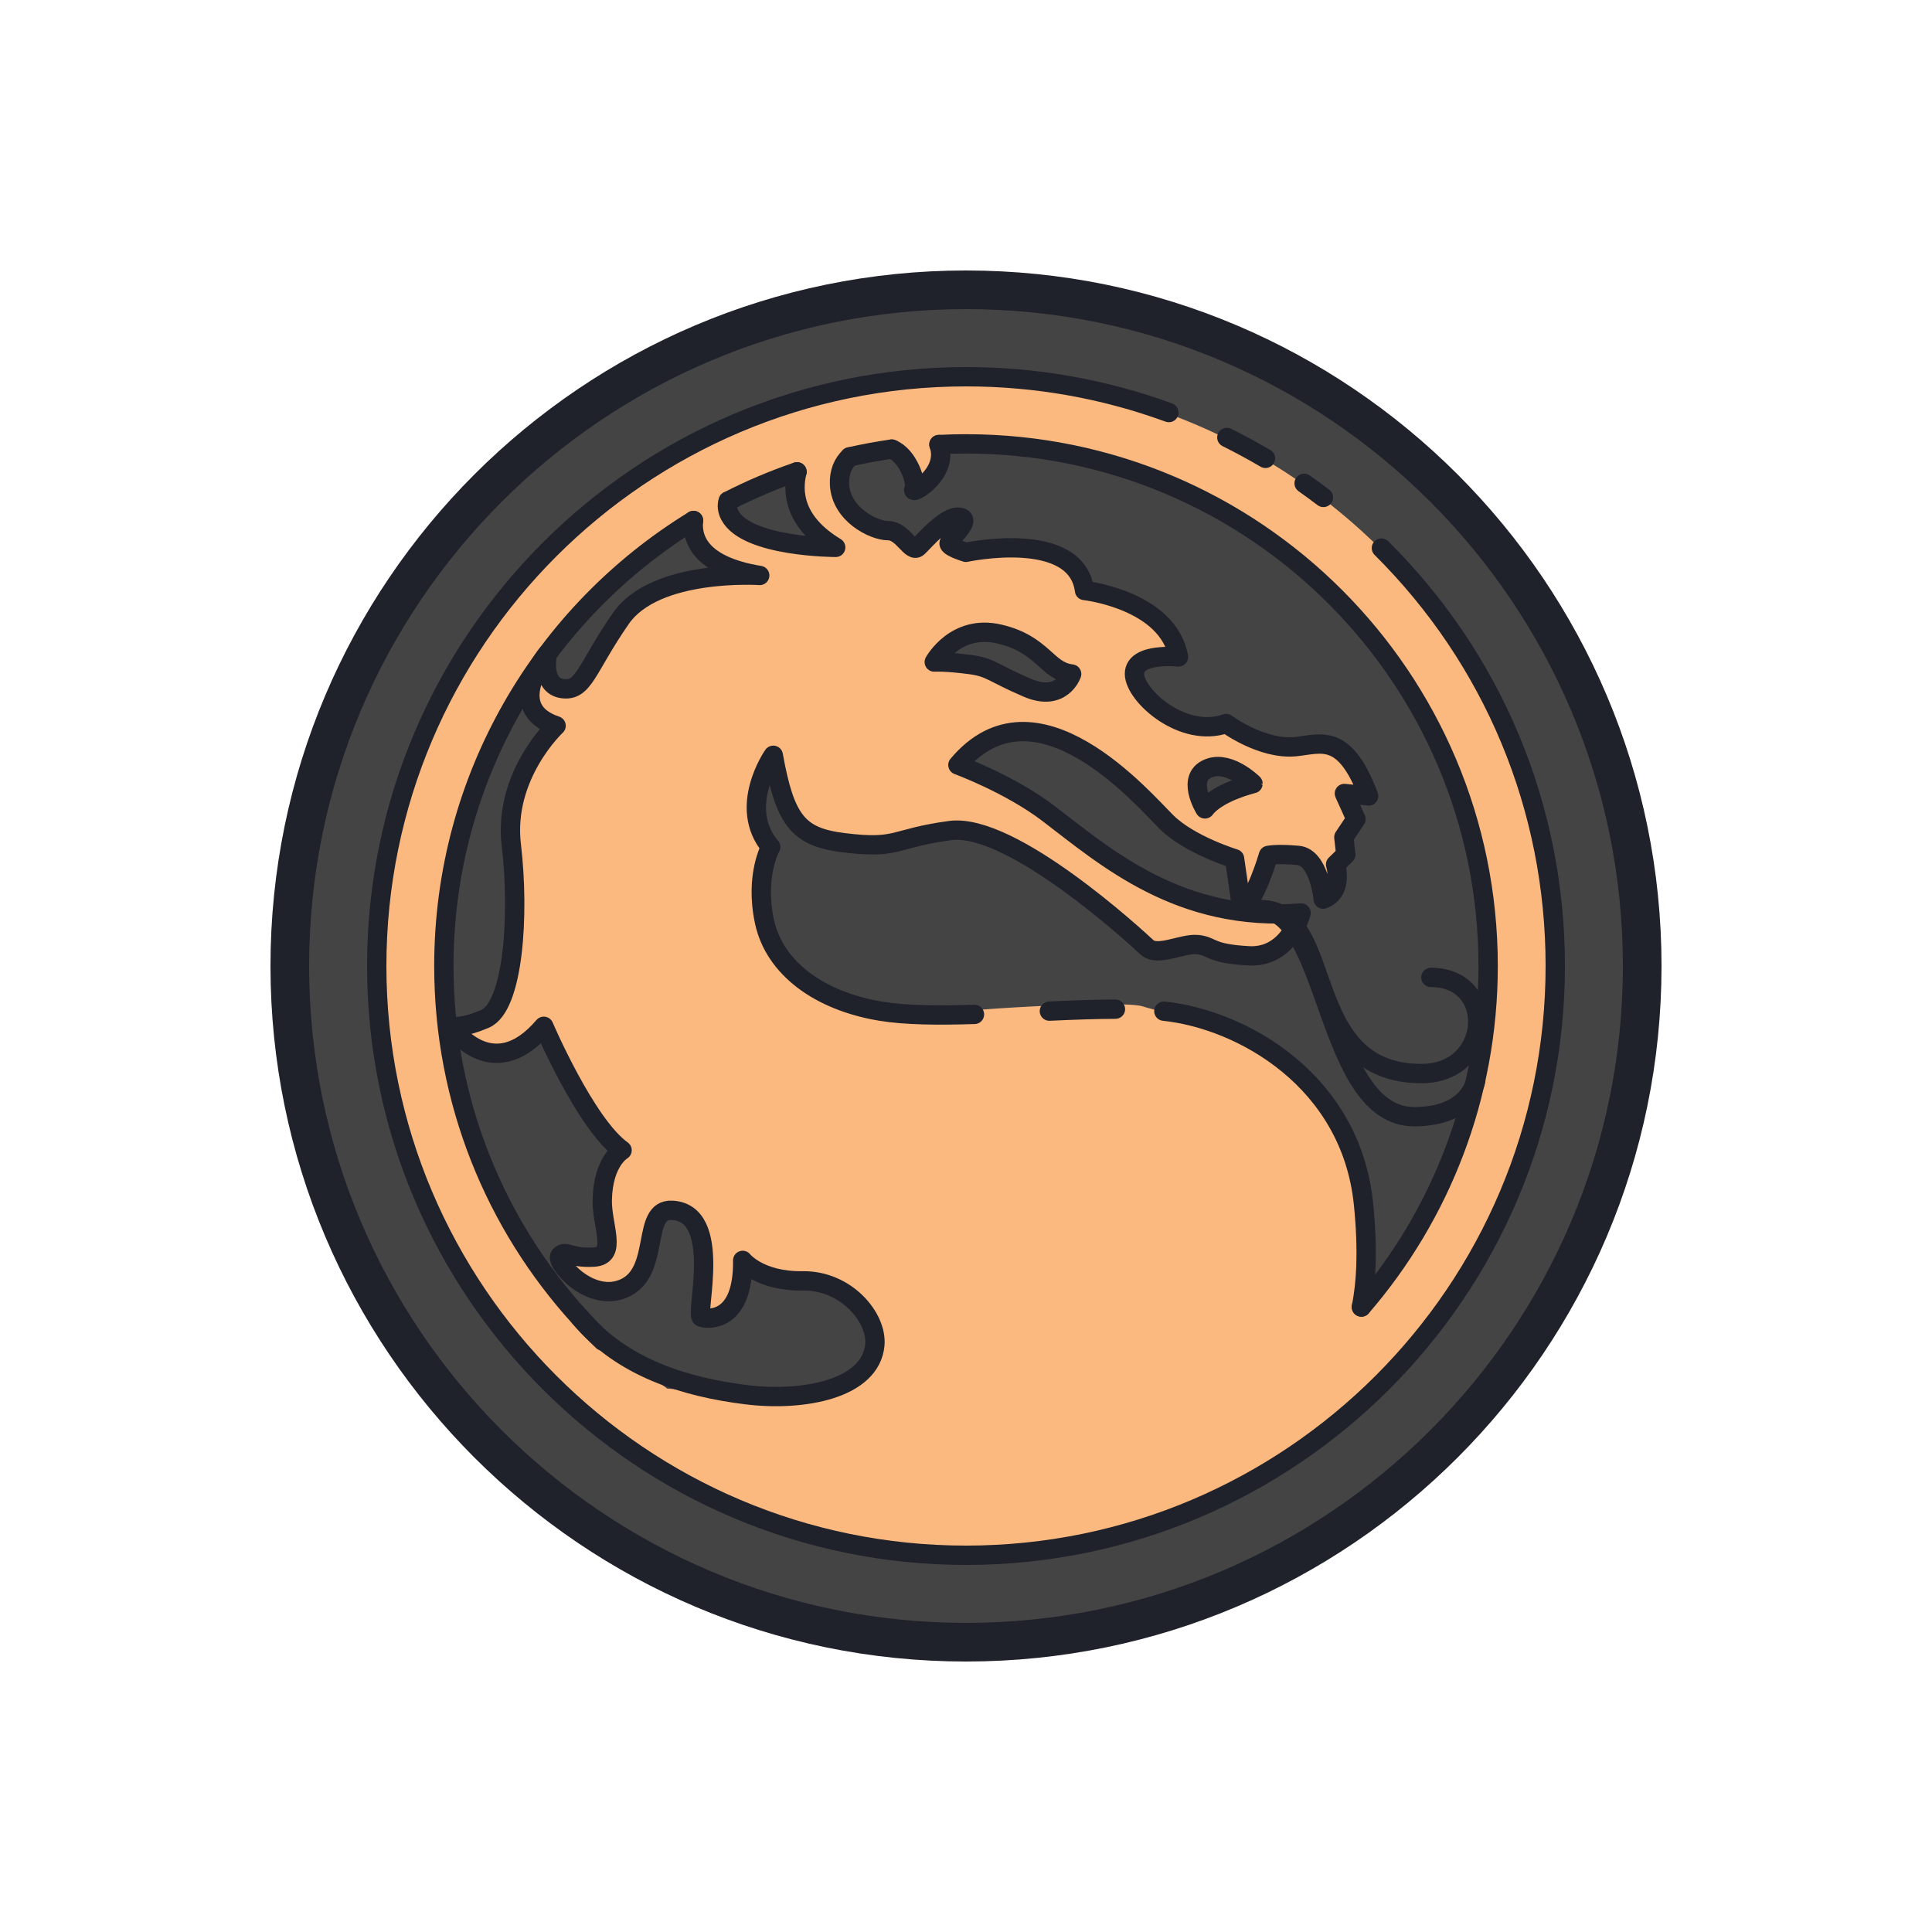 <svg xmlns="http://www.w3.org/2000/svg"  viewBox="0 0 100 100" width="48px" height="48px"><path fill="#444445" d="M50,15c-19.33,0-35,15.67-35,35s15.67,35,35,35s35-15.67,35-35S69.33,15,50,15z"/><path fill="#fbb97f" d="M50,19.564c-16.81,0-30.436,13.627-30.436,30.436S33.19,80.436,50,80.436S80.436,66.809,80.436,50 S66.81,19.564,50,19.564z M50,77.026c-14.926,0-27.026-12.1-27.026-27.026c0-14.926,12.1-27.026,27.026-27.026 c14.926,0,27.026,12.1,27.026,27.026C77.026,64.926,64.926,77.026,50,77.026z"/><path fill="#1f212b" d="M50,14c-19.851,0-36,16.149-36,36s16.149,36,36,36s36-16.149,36-36S69.851,14,50,14z M50,84 c-18.748,0-34-15.252-34-34s15.252-34,34-34s34,15.252,34,34S68.748,84,50,84z"/><path fill="#1f212b" d="M71.853,28.013c-0.196-0.194-0.512-0.194-0.707,0.002s-0.194,0.513,0.002,0.707 C76.856,34.396,80,41.952,80,50c0,16.542-13.458,30-30,30S20,66.542,20,50s13.458-30,30-30c3.55,0,7.025,0.614,10.328,1.825 c0.261,0.094,0.547-0.037,0.642-0.298c0.095-0.259-0.038-0.546-0.297-0.642C57.259,19.635,53.668,19,50,19 c-17.093,0-31,13.906-31,31s13.907,31,31,31s31-13.906,31-31C81,41.684,77.751,33.875,71.853,28.013z"/><path fill="#1f212b" d="M63.277,23.091c0.669,0.332,1.331,0.69,1.969,1.066c0.237,0.141,0.544,0.062,0.685-0.177 C65.978,23.9,66,23.813,66,23.727c0-0.171-0.088-0.338-0.246-0.431c-0.658-0.388-1.342-0.759-2.031-1.102 c-0.248-0.122-0.548-0.021-0.671,0.226C62.931,22.665,63.029,22.967,63.277,23.091z M68.196,26.146 c0.22,0.167,0.533,0.126,0.701-0.094c0.07-0.09,0.103-0.197,0.103-0.303c0-0.15-0.067-0.299-0.196-0.397 c-0.333-0.255-0.673-0.503-1.017-0.744c-0.226-0.159-0.537-0.104-0.696,0.122c-0.158,0.225-0.104,0.537,0.122,0.696 C67.545,25.659,67.873,25.899,68.196,26.146z"/><path fill="#fbb97f" d="M67.105,55.312c-1.03-1.652-6.942-2.886-7.95-3.219c-1.009-0.333-8.937,0.118-10.375,0.376 c-1.438,0.257-5.161-0.73-7.385-1.89c-2.225-1.16-1.605-6.221-1.605-6.221l-0.639-2.672l0.864-2.306 c-0.019,0.478,0.339,2.212,1.256,3.223c0.625,0.69,1.767,0.753,2.219,0.992c1.115,0.588,3.241-0.352,5.931-0.674 c2.689-0.322,10.014,6.255,10.679,6.352c0.665,0.096,1.974-0.504,1.974-0.504s2.232,0.684,3.183,0.669 c0.951-0.015,2.471-2.568,2.117-2.235c-0.354,0.332-2.851-0.396-4.377-0.333c-1.526,0.063-8.508-4.045-8.83-4.699 c-0.322-0.654-4.313-2.768-4.313-2.768l1.352-1.266l3.101-0.161l4.292,2.704l2.402,2.386l2.555,0.919l0.365,1.931l0.891,0.481 l0.783-2.155l1.684-0.011l1.373,1.642l0.869-1.073l-0.011-1.202l0.826-1.03l-0.697-1.545l1.205,0.097 c-0.029-0.526-1.398-2.435-1.773-2.607c-0.376-0.172-1.041,0.247-2.918,0.172c-1.878-0.075-2.553-1.298-2.553-1.298 c-1.76,0.976-4.292-1.084-4.292-1.084l-0.59-1.824l2.307-0.665c-0.536-2.382-4.71-3.122-4.699-3.304 c0.011-0.182-0.547-1.18-1.577-1.856c-1.03-0.676-5.36-0.299-5.36-0.299s0.843-1.536,0.328-1.675 c-0.515-0.14-2.29,1.835-2.29,1.835s0.037-0.622-2.27-1.373c-2.307-0.751-1.245-3.272-1.245-3.272l2.41-0.765 c0.494,0.1,1.171,2.224,1.171,2.224c0.685-0.036,1.303-2.518,1.303-2.518l-1.247-0.632l-3.862,0.632l-1.895,0.438l-0.627,1.111 c0,0,0.157,1.51,0.413,1.881c0.256,0.37,0.755,1.938,0.755,1.938l-1.995,0.028c0,0-0.57-0.356-1.881-0.727 c-1.311-0.371-0.556-1.681-0.556-1.681l-1.382-0.057l-0.712,1.2c-0.157,0.858,1.297,2.133,1.297,2.133L36.96,29.6l-1.639,0.556 l-1.696,0.499l-2.095,1.952l-1.425,3.135l-1.111-0.185l-1.093-1.07l-0.674,1.484l1.556,1.594l-2.368,4.433l0.598,4.56 c0,0-1.012,4.075-0.812,5.258c0.2,1.183-2.636,1.439-2.636,1.439c0.185,0.413,0.442,1.012,2.152,1.154 c1.71,0.142,2.365-1.995,2.465-1.203c0.1,0.792,3.947,5.99,3.947,5.99l-0.948,2.678l0.05,2.894l-1.054,0.185l-0.898,0.356 c0.342,1.268,2.166,1.282,3.436,1.123c1.27-0.159,0.141-4.058,2.064-3.859c1.924,0.2,1.952,5.571,1.952,5.571 c1.297,0.1,1.707-2.907,1.707-2.907l0.879,0.628l3.014,0.426l2.076,1.227l0.879,1.709c0,0,0.171,1.226,0,1.226 c-0.171,0-2.029,1.197-2.029,1.197l-3.733,0.544l-4.987-0.316l-4.303-3.249v1.539l3.078,3.049l8.664,3.809l8.721,1.264l9.519-1.14 l7.552-5.301c0,0,2.736-3.876,2.843-4.366c0.107-0.49,0.023-4.522-0.323-6.794C69.942,58.417,68.135,56.965,67.105,55.312z M62.407,39.84l1.19-0.224l0.767,0.551l0.493,0.501l-0.863,0.504c0,0-1.373,0.601-1.406,0.622c-0.032,0.021-0.44-0.193-0.44-0.193 L62.407,39.84z M48.744,34.031c0,0,1.585-1.757,2.975-1.215c1.39,0.542,2.511,2.198,3.451,2.098c0.94-0.1-0.14,1.15-1.232,0.896 c-1.091-0.254-4.226-1.666-4.824-1.537C48.516,34.402,48.744,34.031,48.744,34.031z"/><path fill="none" stroke="#1f212b" stroke-linecap="round" stroke-linejoin="round" stroke-miterlimit="10" d="M48.599,23.01 c0.464-0.024,0.931-0.036,1.401-0.036c14.926,0,27.026,12.1,27.026,27.026c0,6.747-2.472,12.916-6.56,17.652"/><path fill="none" stroke="#1f212b" stroke-linecap="round" stroke-linejoin="round" stroke-miterlimit="10" d="M43.982,23.646 c0.714-0.162,1.44-0.297,2.174-0.401"/><path fill="none" stroke="#1f212b" stroke-linecap="round" stroke-linejoin="round" stroke-miterlimit="10" d="M37.692,25.933 c1.142-0.585,2.332-1.092,3.561-1.512"/><path fill="none" stroke="#1f212b" stroke-linecap="round" stroke-linejoin="round" stroke-miterlimit="10" d="M31.196,69.412 c-0.408-0.395-0.803-0.803-1.185-1.223C25.639,63.388,22.974,57.005,22.974,50c0-9.757,5.171-18.307,12.922-23.058"/><path fill="none" stroke="#1f212b" stroke-linecap="round" stroke-linejoin="round" stroke-miterlimit="10" d="M46.157,23.245 c0.864,0.338,1.324,1.781,1.145,2.092c-0.175,0.304,1.833-0.801,1.297-2.328"/><path fill="none" stroke="#1f212b" stroke-linecap="round" stroke-linejoin="round" stroke-miterlimit="10" d="M50.438,52.505 c-1.856,0.058-3.573,0.048-4.865-0.168c-3.186-0.531-5.491-2.242-6.004-4.636s0.323-3.857,0.323-3.857 c-1.748-2.071,0.133-4.75,0.133-4.75c0.608,3.382,1.292,4.23,3.629,4.522c2.888,0.361,2.528-0.225,5.529-0.627 c3.173-0.425,9.632,5.529,10.183,6.042c0.551,0.513,1.82-0.216,2.618-0.14s0.579,0.471,2.661,0.582 c2.083,0.112,2.7-2.215,2.7-2.215c-6.289,0.489-10.098-2.883-13.09-5.163c-1.994-1.519-4.674-2.5-4.674-2.5 c4.028-4.799,9.613,1.79,10.81,2.968c1.197,1.178,3.51,1.883,3.51,1.883l0.37,2.551c0.67-0.27,1.382-2.722,1.382-2.722 s0.442-0.1,1.539,0c1.097,0.1,1.297,2.264,1.297,2.264c1.069-0.401,0.641-1.793,0.641-1.793l0.527-0.513l-0.1-0.898l0.627-0.94 l-0.598-1.325l1.254,0.129c-1.254-3.321-2.459-2.683-3.79-2.552c-1.738,0.171-3.581-1.197-3.581-1.197 c-2.241,0.798-4.75-1.453-4.75-2.574c0-1.121,2.28-0.873,2.28-0.873c-0.551-2.963-4.864-3.439-4.864-3.439 C55.719,27.353,50,28.588,50,28.588s-0.798-0.235-0.874-0.44c-0.076-0.206,1.11-1.145,0.654-1.343 c-0.683-0.297-1.926,1.2-2.27,1.517c-0.351,0.323-0.778-0.855-1.538-0.855c-0.76,0-2.441-0.845-2.517-2.384 c-0.032-0.644,0.184-1.117,0.528-1.437"/><path fill="none" stroke="#1f212b" stroke-linecap="round" stroke-linejoin="round" stroke-miterlimit="10" d="M57.735,52.234 c-1.074,0.003-2.236,0.048-3.419,0.102"/><path fill="none" stroke="#1f212b" stroke-linecap="round" stroke-linejoin="round" stroke-miterlimit="10" d="M70.466,67.652 c0.237-1.181,0.355-2.889,0.11-5.321c-0.646-6.422-6.318-9.573-10.335-9.993"/><path fill="none" stroke="#1f212b" stroke-linecap="round" stroke-linejoin="round" stroke-miterlimit="10" d="M48.357,34.267 c0,0,1.083-1.982,3.363-1.451c2.28,0.531,2.453,1.927,3.749,2.07c0,0-0.5,1.482-2.295,0.712s-1.881-1.054-2.935-1.197 C48.955,34.229,48.357,34.267,48.357,34.267z"/><path fill="none" stroke="#1f212b" stroke-linecap="round" stroke-linejoin="round" stroke-miterlimit="10" d="M62.368,41.868 c0,0-1.062-1.7,0.276-2.132c1.038-0.335,2.212,0.826,2.212,0.826S63.033,40.994,62.368,41.868z"/><path fill="none" stroke="#1f212b" stroke-linecap="round" stroke-linejoin="round" stroke-miterlimit="10" d="M41.253,24.421 c-0.254,0.995-0.191,2.585,2.003,3.911c0,0-4.588,0-5.475-1.653c-0.139-0.259-0.167-0.528-0.089-0.746"/><path fill="none" stroke="#1f212b" stroke-linecap="round" stroke-linejoin="round" stroke-miterlimit="10" d="M35.896,26.939 c-0.096,0.865,0.247,2.331,3.427,2.847c0,0-5.389-0.369-7.186,2.222c-1.797,2.591-1.899,3.789-3.028,3.634 c-1.129-0.156-0.779-1.793-0.779-1.793s-2.306,2.802,0.453,3.716c0,0-2.749,2.56-2.317,6.182c0.431,3.623,0.107,8.366-1.365,8.99 c-1.472,0.625-1.821,0.315-1.821,0.315s2.152,3.253,4.866,0.068c0,0,2.172,5.079,4.053,6.418c0,0-0.983,0.554-1.026,2.565 c-0.028,1.339,0.8,2.886-0.427,2.964c-1.228,0.078-1.46-0.376-1.756-0.074s1.584,2.546,3.394,1.652c1.81-0.894,0.801-4.062,2.38-4 c2.698,0.104,1.202,5.421,1.544,5.536s2.18,0.268,2.133-2.943c0,0,0.854,1.092,3.106,1.059c2.252-0.033,3.873,1.911,3.734,3.33 c-0.224,2.276-3.711,2.926-6.64,2.565c-3.192-0.393-6.452-1.404-8.628-4.002"/><path fill="none" stroke="#1f212b" stroke-linecap="round" stroke-linejoin="round" stroke-miterlimit="10" d="M65.256,47.084 c3.971,0,1.923,8.483,8.322,8.483c3.648,0,3.932-4.977,0.484-4.977"/><path fill="none" stroke="#1f212b" stroke-linecap="round" stroke-linejoin="round" stroke-miterlimit="10" d="M76.386,55.91 c0,0-0.267,1.889-3.187,1.889c-4.614,0-4.37-10.715-7.943-10.715"/></svg>